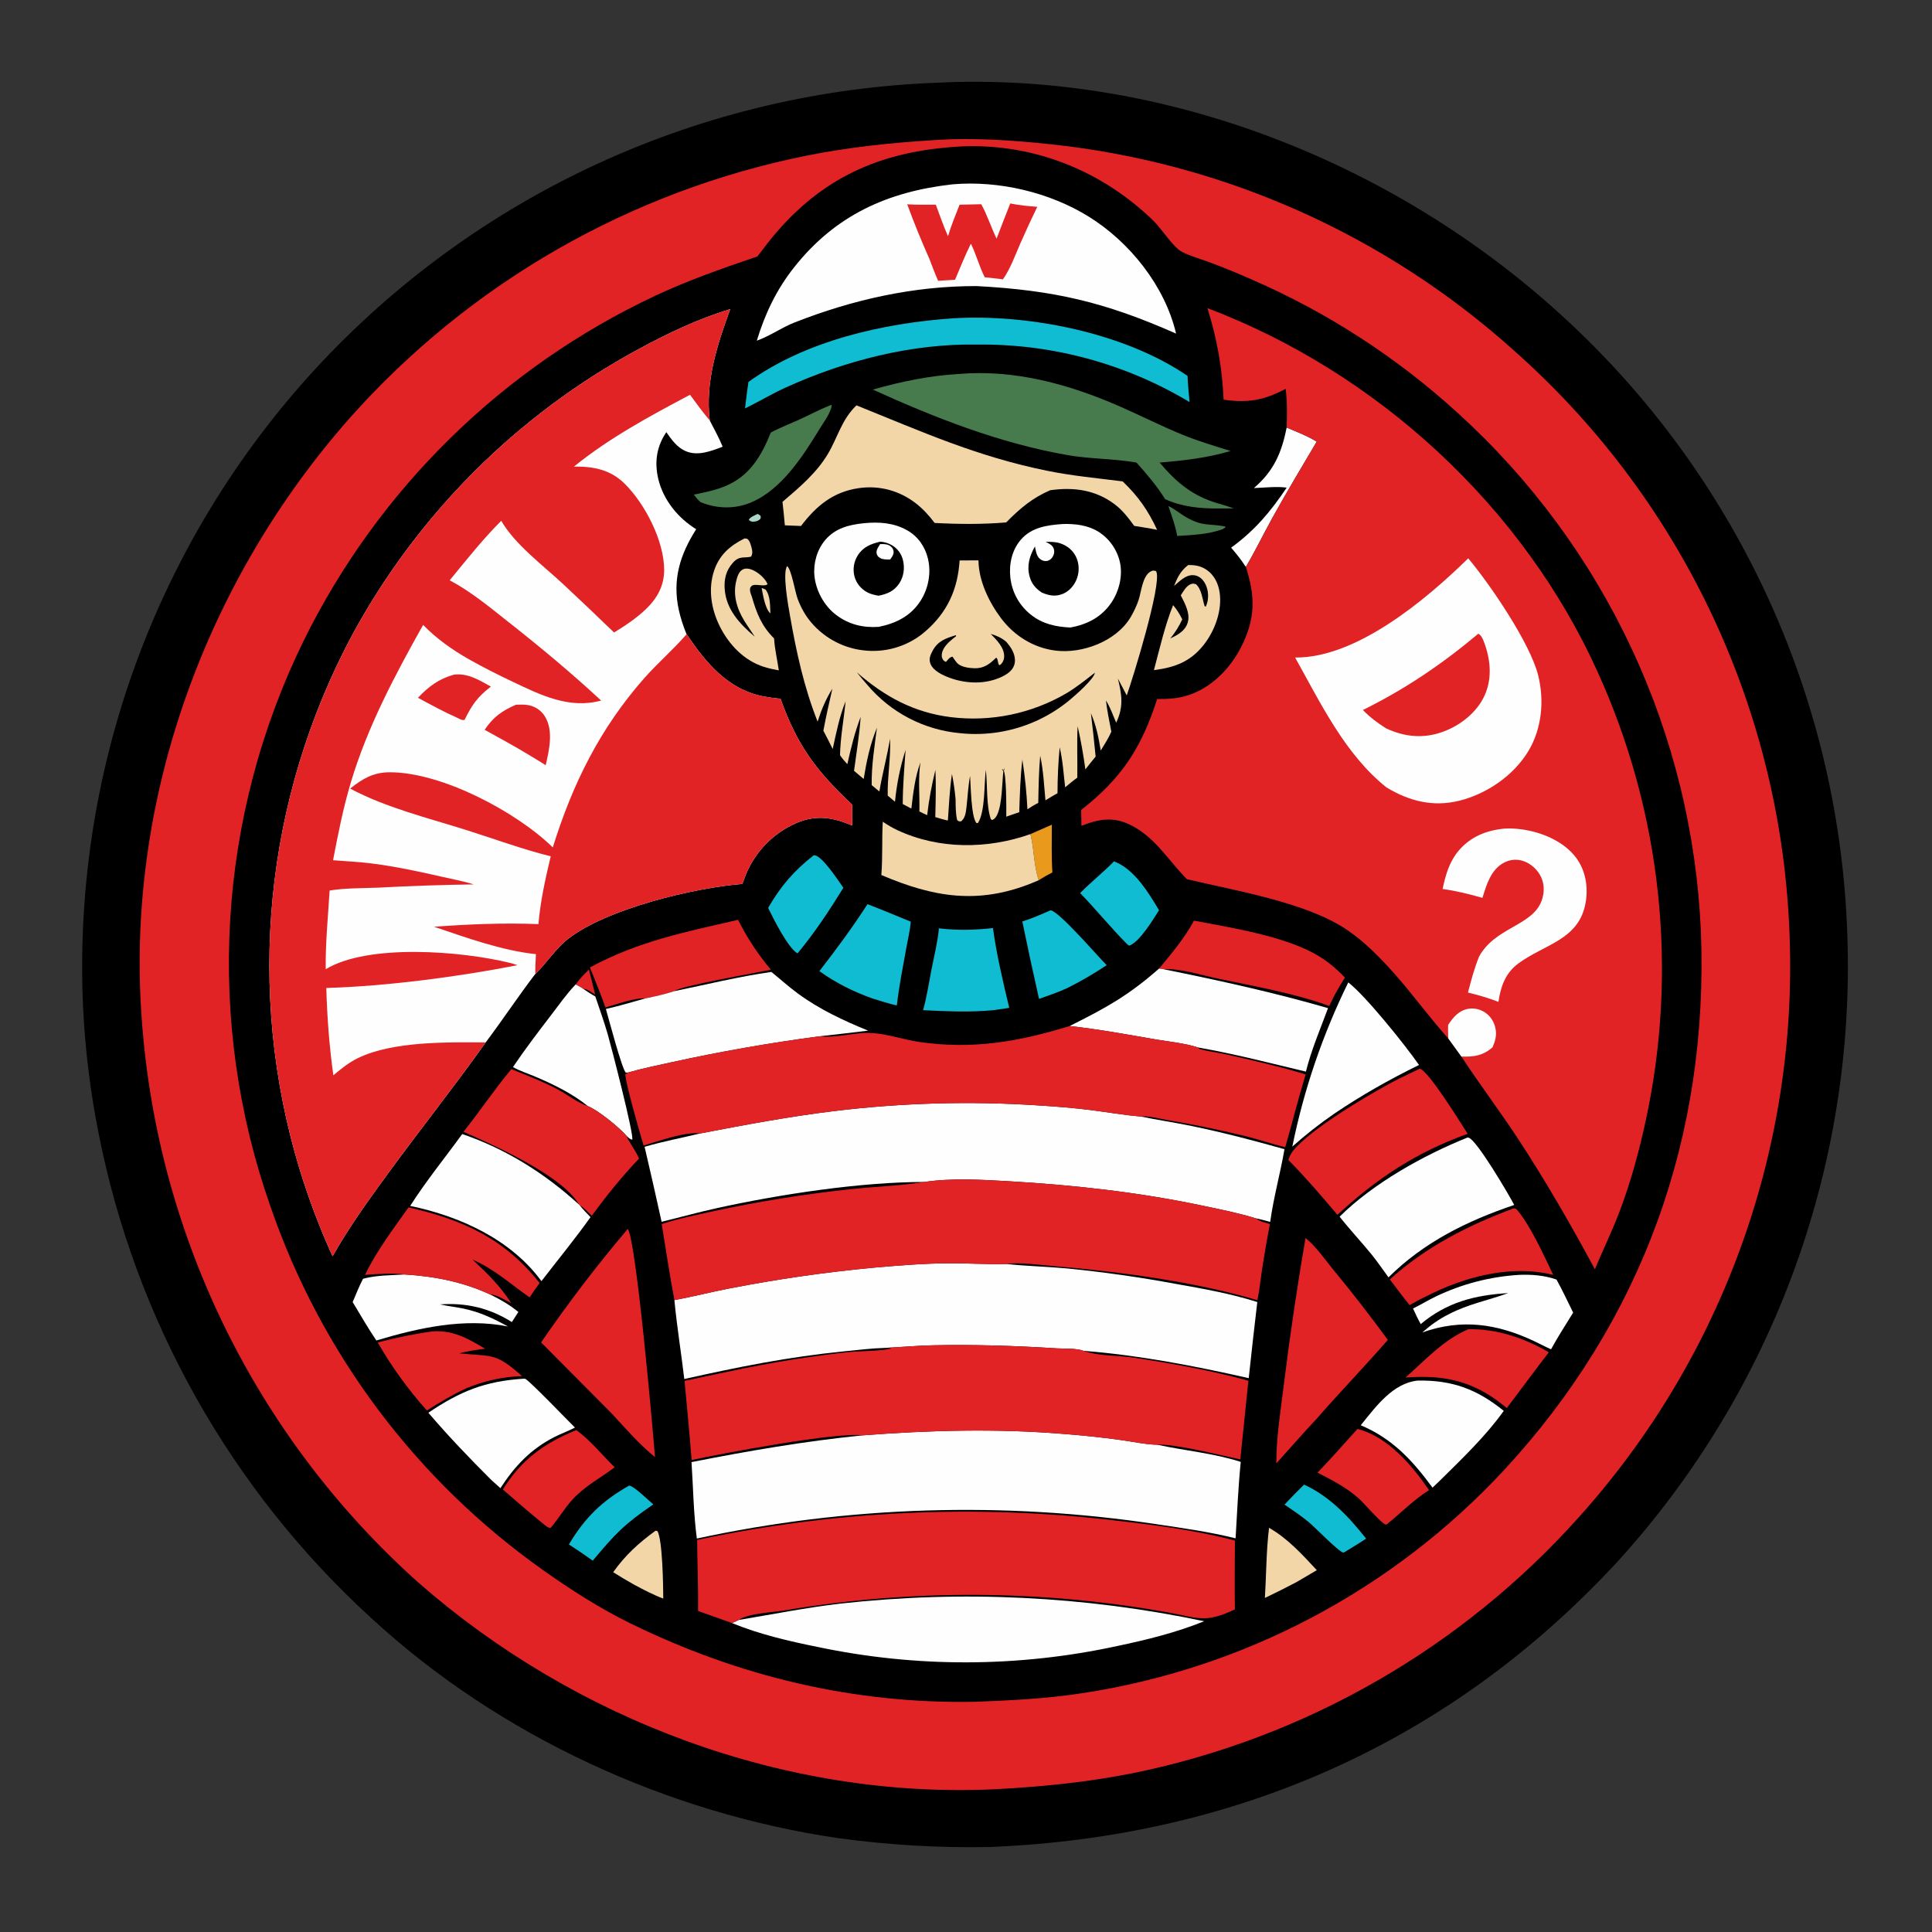 <?xml version="1.0" encoding="utf-8" ?>
<svg xmlns="http://www.w3.org/2000/svg" xmlns:xlink="http://www.w3.org/1999/xlink" width="1024" height="1024">
	<rect width="100%" height="100%" fill="#333333" stroke="none"/>
	<path d="M498.501 43.781Q499.495 43.703 500.491 43.664C620.157 38.951 740.671 87.253 828.391 167.805Q832.598 171.653 836.71 175.602Q840.821 179.552 844.834 183.601Q848.847 187.651 852.76 191.798Q856.673 195.944 860.482 200.186Q864.292 204.428 867.996 208.761Q871.7 213.095 875.297 217.519Q878.894 221.942 882.381 226.453Q885.867 230.963 889.243 235.558Q892.618 240.153 895.879 244.829Q899.14 249.506 902.286 254.261Q905.431 259.016 908.459 263.846Q911.487 268.677 914.395 273.581Q917.303 278.484 920.09 283.458Q922.877 288.432 925.541 293.472Q928.205 298.513 930.744 303.617Q933.284 308.722 935.697 313.887Q938.11 319.052 940.396 324.275Q942.682 329.498 944.839 334.776Q946.995 340.053 949.022 345.382Q951.048 350.711 952.943 356.088Q954.838 361.465 956.601 366.887Q958.363 372.309 959.992 377.773Q961.621 383.236 963.115 388.738Q964.609 394.24 965.967 399.777Q967.326 405.314 968.548 410.883Q969.77 416.452 970.855 422.049Q971.94 427.646 972.887 433.268Q973.834 438.89 974.643 444.533Q975.452 450.177 976.122 455.838Q976.792 461.5 977.323 467.176Q977.854 472.853 978.245 478.541Q978.637 484.228 978.888 489.924Q979.161 495.669 979.294 501.42Q979.426 507.17 979.417 512.922Q979.408 518.674 979.258 524.424Q979.108 530.174 978.817 535.919Q978.526 541.664 978.093 547.399Q977.661 553.135 977.089 558.859Q976.516 564.582 975.803 570.29Q975.09 575.997 974.237 581.686Q973.384 587.374 972.392 593.04Q971.4 598.705 970.268 604.345Q969.137 609.985 967.868 615.595Q966.599 621.205 965.193 626.783Q963.787 632.36 962.244 637.901Q960.701 643.443 959.022 648.944Q957.344 654.446 955.531 659.905Q953.718 665.363 951.772 670.776Q949.826 676.189 947.747 681.552Q945.668 686.915 943.459 692.226Q941.249 697.537 938.91 702.792Q936.571 708.046 934.103 713.242Q931.635 718.438 929.041 723.572Q926.447 728.705 923.727 733.774Q921.008 738.842 918.165 743.843Q915.322 748.843 912.357 753.772Q909.392 758.701 906.307 763.555Q903.222 768.41 900.018 773.187Q896.815 777.965 893.496 782.662Q890.176 787.36 886.742 791.974Q883.308 796.589 879.762 801.118Q876.216 805.647 872.56 810.087Q868.904 814.528 865.14 818.877Q861.376 823.226 857.506 827.482C768.803 923.615 654.65 973.706 524.496 978.964Q504.478 979.342 484.49 978.175Q464.502 977.008 444.663 974.304C353.868 961.087 264.799 920.215 197.162 857.978Q193.696 854.818 190.293 851.59Q186.891 848.362 183.553 845.067Q180.215 841.771 176.944 838.41Q173.672 835.049 170.468 831.624Q167.265 828.198 164.129 824.709Q160.994 821.221 157.929 817.671Q154.864 814.12 151.871 810.51Q148.877 806.899 145.956 803.229Q143.035 799.56 140.187 795.833Q137.339 792.106 134.567 788.323Q131.794 784.54 129.097 780.703Q126.4 776.865 123.78 772.975Q121.16 769.085 118.617 765.143Q116.075 761.202 113.612 757.21Q111.149 753.219 108.766 749.179Q106.383 745.139 104.08 741.053Q101.778 736.966 99.557 732.835Q97.337 728.704 95.199 724.529Q93.061 720.354 91.007 716.138Q88.953 711.921 86.983 707.665Q85.013 703.408 83.128 699.113Q81.243 694.818 79.444 690.487Q77.645 686.155 75.933 681.788Q74.22 677.422 72.595 673.022Q70.97 668.622 69.433 664.191Q67.896 659.76 66.447 655.299Q64.998 650.838 63.639 646.349Q62.279 641.86 61.009 637.345Q59.739 632.83 58.559 628.29Q57.379 623.751 56.29 619.189Q55.201 614.627 54.202 610.044Q53.204 605.461 52.297 600.859Q49.023 584.495 46.964 567.935Q44.904 551.374 44.072 534.707Q43.796 528.925 43.664 523.137Q43.531 517.35 43.542 511.561Q43.553 505.772 43.707 499.985Q43.861 494.198 44.158 488.416Q44.455 482.635 44.895 476.863Q45.335 471.091 45.917 465.331Q46.5 459.571 47.225 453.828Q47.95 448.085 48.816 442.361Q49.683 436.637 50.691 430.936Q51.699 425.236 52.847 419.562Q53.996 413.888 55.285 408.244Q56.573 402.601 58.001 396.991Q59.429 391.38 60.995 385.807Q62.561 380.234 64.265 374.702Q65.968 369.169 67.808 363.68Q69.648 358.191 71.623 352.75Q73.597 347.308 75.706 341.917Q77.815 336.525 80.057 331.188Q82.299 325.851 84.672 320.57Q87.044 315.29 89.547 310.07Q92.05 304.85 94.681 299.694Q97.312 294.537 100.07 289.447Q102.828 284.358 105.711 279.337Q108.594 274.317 111.6 269.37Q114.606 264.423 117.734 259.552Q120.862 254.68 124.109 249.888Q127.356 245.095 130.721 240.384Q134.085 235.674 137.565 231.048Q141.046 226.421 144.639 221.883Q148.233 217.344 151.937 212.896Q155.642 208.447 159.455 204.092Q163.269 199.737 167.189 195.477Q171.153 191.181 175.222 186.984Q179.291 182.787 183.463 178.692Q187.634 174.597 191.906 170.607Q196.178 166.616 200.548 162.733Q204.917 158.85 209.381 155.076Q213.845 151.302 218.402 147.639Q222.958 143.977 227.604 140.429Q232.249 136.881 236.981 133.449Q241.713 130.016 246.529 126.702Q251.344 123.389 256.241 120.195Q261.137 117.001 266.11 113.93Q271.084 110.858 276.132 107.911Q281.181 104.964 286.3 102.142Q291.42 99.321 296.608 96.627Q301.796 93.934 307.049 91.369Q312.302 88.805 317.617 86.371Q322.932 83.938 328.306 81.636Q333.68 79.335 339.109 77.168Q344.538 75 350.019 72.968Q355.5 70.936 361.029 69.04Q366.559 67.144 372.134 65.385Q377.709 63.627 383.326 62.007Q388.942 60.387 394.597 58.907Q400.253 57.427 405.943 56.087Q411.633 54.747 417.354 53.549Q423.076 52.35 428.825 51.294Q434.575 50.237 440.348 49.324Q446.122 48.41 451.917 47.64Q457.711 46.869 463.523 46.242Q469.335 45.616 475.161 45.133Q480.987 44.651 486.823 44.312Q492.659 43.974 498.501 43.781Z"/>
	<path fill="#E22325" d="M494.725 74.292Q496.217 74.17 497.712 74.088C516.996 73.007 536.576 74.331 555.757 76.349Q560.021 76.789 564.275 77.312Q568.529 77.835 572.772 78.442Q577.015 79.048 581.245 79.738Q585.475 80.428 589.691 81.202Q593.907 81.975 598.106 82.831Q602.306 83.687 606.488 84.625Q610.67 85.564 614.833 86.584Q618.996 87.605 623.138 88.707Q627.28 89.809 631.4 90.993Q635.519 92.176 639.614 93.441Q643.71 94.705 647.78 96.05Q651.849 97.394 655.892 98.819Q659.934 100.243 663.948 101.747Q667.962 103.251 671.945 104.833Q675.928 106.416 679.88 108.076Q683.831 109.737 687.749 111.475Q691.667 113.213 695.55 115.027Q699.433 116.842 703.28 118.733Q707.126 120.623 710.935 122.59Q714.743 124.556 718.512 126.596Q722.282 128.637 726.01 130.751Q729.738 132.865 733.424 135.053Q737.11 137.24 740.753 139.5Q744.395 141.759 747.992 144.09Q751.589 146.42 755.139 148.821Q758.69 151.222 762.193 153.692Q765.695 156.163 769.148 158.702Q772.602 161.24 776.004 163.847Q779.407 166.453 782.758 169.126Q786.109 171.798 789.406 174.536Q792.704 177.274 795.947 180.077Q799.19 182.879 802.377 185.745Q806.429 189.332 810.391 193.018Q814.353 196.704 818.221 200.489Q822.09 204.273 825.863 208.152Q829.636 212.031 833.311 216.004Q836.986 219.976 840.561 224.038Q844.136 228.101 847.609 232.251Q851.081 236.402 854.449 240.638Q857.817 244.873 861.078 249.192Q864.34 253.51 867.492 257.909Q870.645 262.307 873.687 266.782Q876.729 271.258 879.659 275.808Q882.588 280.358 885.404 284.98Q888.219 289.601 890.918 294.292Q893.617 298.982 896.198 303.738Q898.779 308.495 901.241 313.314Q903.703 318.133 906.044 323.012Q908.385 327.891 910.604 332.827Q912.823 337.763 914.918 342.752Q917.013 347.742 918.983 352.782Q920.952 357.822 922.796 362.91Q924.64 367.998 926.356 373.13Q928.072 378.263 929.66 383.436Q931.247 388.609 932.706 393.821Q934.164 399.032 935.492 404.278Q936.82 409.524 938.016 414.802Q939.213 420.079 940.278 425.385Q941.343 430.691 942.275 436.022Q943.207 441.352 944.006 446.705Q944.805 452.057 945.47 457.427Q946.135 462.798 946.666 468.183Q947.198 473.569 947.594 478.966Q947.991 484.363 948.253 489.768Q948.528 495.115 948.672 500.467Q948.815 505.818 948.828 511.172Q948.84 516.526 948.722 521.878Q948.603 527.231 948.353 532.579Q948.103 537.927 947.721 543.267Q947.34 548.607 946.828 553.936Q946.316 559.265 945.673 564.58Q945.031 569.896 944.258 575.193Q943.485 580.491 942.583 585.768Q941.68 591.045 940.649 596.299Q939.617 601.552 938.457 606.779Q937.297 612.005 936.009 617.202Q934.721 622.398 933.306 627.562Q931.891 632.725 930.349 637.852Q928.808 642.979 927.141 648.067Q925.475 653.155 923.684 658.2Q921.893 663.245 919.979 668.245Q918.065 673.245 916.029 678.197Q913.993 683.148 911.836 688.048Q909.679 692.948 907.402 697.794Q905.126 702.639 902.731 707.428Q900.336 712.216 897.825 716.944Q895.314 721.673 892.687 726.338Q890.06 731.003 887.32 735.602Q884.58 740.202 881.728 744.732Q878.876 749.263 875.913 753.723Q872.951 758.182 869.88 762.567Q866.809 766.953 863.631 771.262Q860.454 775.57 857.171 779.8Q853.889 784.03 850.504 788.177Q847.119 792.325 843.633 796.389Q840.147 800.452 836.563 804.429Q833.682 807.643 830.737 810.798Q827.793 813.954 824.786 817.05Q821.779 820.147 818.711 823.183Q815.643 826.219 812.516 829.193Q809.388 832.167 806.202 835.079Q803.015 837.99 799.772 840.838Q796.528 843.685 793.229 846.467Q789.929 849.25 786.575 851.966Q783.22 854.682 779.812 857.33Q776.405 859.979 772.945 862.56Q769.485 865.14 765.975 867.651Q762.464 870.162 758.904 872.603Q755.344 875.043 751.737 877.413Q748.129 879.782 744.475 882.079Q740.821 884.376 737.122 886.6Q733.423 888.824 729.68 890.973Q725.937 893.123 722.153 895.198Q718.368 897.273 714.543 899.272Q710.718 901.271 706.853 903.193Q702.989 905.116 699.087 906.961Q695.185 908.806 691.248 910.573Q687.31 912.341 683.338 914.029Q679.365 915.717 675.361 917.326Q671.356 918.935 667.319 920.464Q663.283 921.993 659.217 923.442Q655.151 924.89 651.058 926.257Q646.964 927.624 642.844 928.91Q638.723 930.195 634.578 931.398Q630.433 932.601 626.265 933.722Q622.097 934.842 617.907 935.879Q613.718 936.916 609.508 937.87Q605.299 938.823 601.071 939.693C576.928 944.573 552.198 947.036 527.624 948.317C416.453 953.671 304.759 911.656 221.541 838.614Q217.513 835.01 213.575 831.309Q209.637 827.607 205.79 823.811Q201.943 820.015 198.19 816.126Q194.437 812.237 190.78 808.258Q187.123 804.278 183.564 800.211Q180.005 796.143 176.546 791.99Q173.088 787.837 169.732 783.601Q166.376 779.364 163.124 775.047Q159.872 770.731 156.727 766.336Q153.581 761.941 150.544 757.47Q147.507 753 144.579 748.456Q141.652 743.913 138.837 739.3Q136.021 734.687 133.319 730.006Q130.617 725.325 128.03 720.58Q125.443 715.835 122.972 711.028Q120.502 706.221 118.15 701.355Q115.797 696.489 113.564 691.568Q111.331 686.646 109.219 681.671Q107.107 676.696 105.117 671.671Q103.126 666.646 101.26 661.575Q99.393 656.503 97.65 651.387Q95.907 646.271 94.29 641.114Q92.673 635.957 91.182 630.762Q89.691 625.567 88.327 620.337Q86.964 615.107 85.728 609.846Q84.492 604.585 83.385 599.295Q82.278 594.005 81.301 588.689Q80.324 583.374 79.476 578.036Q78.629 572.698 77.912 567.341Q77.195 561.984 76.609 556.612Q76.023 551.239 75.568 545.853Q75.113 540.468 74.79 535.073C67.722 420.918 110.104 306.744 185.412 221.52Q188.363 218.199 191.38 214.939Q194.398 211.679 197.481 208.48Q200.563 205.282 203.71 202.146Q206.857 199.01 210.066 195.939Q213.275 192.867 216.546 189.861Q219.817 186.855 223.148 183.916Q226.479 180.976 229.868 178.105Q233.258 175.233 236.704 172.431Q240.151 169.628 243.654 166.896Q247.157 164.164 250.714 161.503Q254.271 158.842 257.881 156.253Q261.492 153.665 265.153 151.15Q268.815 148.635 272.527 146.194Q276.239 143.753 279.999 141.388Q283.76 139.023 287.567 136.734Q291.375 134.446 295.227 132.234Q299.08 130.023 302.977 127.89Q306.874 125.757 310.813 123.703Q314.752 121.649 318.731 119.675Q322.711 117.701 326.73 115.808Q330.749 113.915 334.805 112.104Q338.861 110.292 342.953 108.563Q347.045 106.833 351.171 105.187Q355.297 103.541 359.455 101.978Q363.614 100.416 367.803 98.938Q371.992 97.459 376.21 96.066Q380.429 94.673 384.674 93.365Q388.92 92.057 393.191 90.835Q397.462 89.613 401.756 88.478Q406.051 87.343 410.368 86.295Q414.685 85.246 419.022 84.285Q423.359 83.325 427.715 82.451C449.878 78.019 472.188 75.665 494.725 74.292Z"/>
	<path d="M507.184 77.75Q508.853 77.612 510.527 77.553C548.558 76.212 584.024 90.606 611.231 116.892C615.586 121.099 621.777 131.081 626.535 133.524C630.803 135.715 636.055 137.152 640.577 138.837Q652.273 143.168 663.667 148.24Q671.152 151.497 678.496 155.06Q685.84 158.623 693.031 162.485Q700.222 166.348 707.247 170.503Q714.273 174.658 721.122 179.1Q727.971 183.541 734.631 188.26Q741.291 192.98 747.75 197.97Q754.21 202.96 760.459 208.211Q766.708 213.463 772.735 218.968Q776.338 222.239 779.859 225.597Q783.379 228.956 786.816 232.401Q790.253 235.845 793.604 239.374Q796.954 242.902 800.217 246.513Q803.479 250.123 806.652 253.812Q809.824 257.502 812.904 261.269Q815.984 265.036 818.971 268.878Q821.957 272.72 824.847 276.634Q827.738 280.549 830.531 284.533Q833.323 288.518 836.017 292.57Q838.71 296.623 841.303 300.741Q843.896 304.858 846.386 309.039Q848.876 313.219 851.262 317.46Q853.648 321.701 855.929 325.999Q858.209 330.298 860.383 334.651Q862.557 339.004 864.622 343.41Q866.688 347.816 868.644 352.271Q870.6 356.727 872.445 361.229Q874.29 365.732 876.024 370.278Q877.758 374.825 879.378 379.413Q880.999 384.001 882.506 388.628Q884.013 393.255 885.405 397.917Q886.797 402.58 888.074 407.275Q889.35 411.971 890.511 416.696Q891.671 421.422 892.714 426.175Q893.757 430.927 894.682 435.705Q895.608 440.482 896.415 445.28Q897.222 450.079 897.91 454.896Q898.599 459.713 899.168 464.545Q899.737 469.378 900.186 474.223Q900.636 479.068 900.966 483.923Q901.295 488.778 901.505 493.639C905.741 601.816 870.73 699.817 796.966 779.409Q794.223 782.357 791.419 785.247Q788.615 788.137 785.75 790.967Q782.886 793.798 779.963 796.567Q777.04 799.337 774.06 802.045Q771.079 804.752 768.043 807.397Q765.006 810.042 761.915 812.622Q758.823 815.202 755.679 817.717Q752.534 820.232 749.337 822.681Q746.14 825.129 742.892 827.51Q739.645 829.891 736.348 832.203Q733.051 834.515 729.706 836.757Q726.362 839 722.971 841.172Q719.58 843.343 716.144 845.443Q712.709 847.544 709.23 849.571Q705.751 851.599 702.23 853.553Q698.709 855.507 695.148 857.387Q691.587 859.267 687.987 861.072Q684.387 862.876 680.751 864.605Q677.114 866.334 673.442 867.986Q669.77 869.638 666.063 871.213Q662.357 872.788 658.619 874.285Q654.881 875.781 651.112 877.199Q647.343 878.617 643.545 879.955Q639.747 881.294 635.922 882.553Q632.097 883.811 628.247 884.989Q624.396 886.167 620.522 887.264Q616.647 888.361 612.751 889.377Q608.854 890.392 604.937 891.325Q601.02 892.259 597.084 893.11Q593.148 893.961 589.195 894.729Q585.243 895.498 581.275 896.183Q577.307 896.868 573.325 897.47C554.706 900.327 535.856 901.257 517.056 901.985C452.61 903.228 391.614 888.609 333.913 860.32C317.819 852.429 302.477 842.573 287.874 832.218Q284.749 830.008 281.668 827.738Q278.586 825.467 275.55 823.137Q272.513 820.807 269.523 818.418Q266.533 816.029 263.589 813.582Q260.646 811.136 257.751 808.632Q254.856 806.128 252.01 803.569Q249.165 801.009 246.369 798.395Q243.574 795.78 240.83 793.111Q238.087 790.443 235.396 787.721Q232.704 785 230.067 782.226Q227.429 779.453 224.846 776.628Q222.263 773.804 219.736 770.929Q217.208 768.055 214.737 765.132Q212.266 762.209 209.853 759.239Q207.439 756.268 205.084 753.251Q202.729 750.234 200.433 747.171Q198.138 744.109 195.902 741.002Q193.666 737.896 191.492 734.746Q189.317 731.596 187.204 728.405Q185.091 725.213 183.041 721.981Q180.991 718.749 179.004 715.478Q177.017 712.207 175.094 708.897Q173.172 705.588 171.314 702.241Q169.456 698.895 167.664 695.513Q165.872 692.131 164.146 688.715Q162.42 685.298 160.761 681.849Q159.102 678.4 157.511 674.919Q155.919 671.438 154.396 667.927Q152.873 664.416 151.418 660.875Q149.964 657.335 148.579 653.767Q147.194 650.199 145.878 646.605Q144.563 643.01 143.318 639.391Q141.719 634.846 140.234 630.262Q138.749 625.679 137.378 621.06Q136.007 616.441 134.751 611.789Q133.494 607.138 132.354 602.457Q131.214 597.776 130.19 593.068Q129.166 588.359 128.259 583.627Q127.352 578.895 126.563 574.142Q125.774 569.389 125.103 564.618Q124.432 559.847 123.879 555.061Q123.327 550.274 122.893 545.476Q122.46 540.677 122.145 535.869Q121.831 531.061 121.636 526.247Q121.441 521.433 121.365 516.616Q121.289 511.798 121.333 506.98Q121.377 502.162 121.541 497.347Q121.704 492.532 121.987 487.722Q122.27 482.912 122.672 478.111Q123.074 473.309 123.594 468.519Q124.115 463.729 124.755 458.954Q125.395 454.179 126.153 449.42Q126.91 444.662 127.786 439.924Q128.662 435.186 129.655 430.472Q130.648 425.757 131.757 421.068Q132.867 416.38 134.092 411.72Q135.318 407.06 136.658 402.433Q137.999 397.805 139.454 393.212Q140.909 388.619 142.478 384.063Q144.046 379.507 145.728 374.992Q147.409 370.477 149.201 366.004Q150.994 361.532 152.897 357.106Q154.8 352.679 156.812 348.301Q158.824 343.924 160.944 339.597Q162.781 335.869 164.696 332.181Q166.611 328.493 168.604 324.846Q170.596 321.199 172.665 317.595Q174.733 313.991 176.877 310.431Q179.021 306.871 181.24 303.357Q183.458 299.843 185.75 296.377Q188.042 292.91 190.407 289.493Q192.771 286.075 195.207 282.708Q197.643 279.341 200.149 276.027Q202.655 272.712 205.231 269.45Q207.806 266.189 210.45 262.982Q213.093 259.776 215.804 256.626Q218.514 253.476 221.29 250.383Q224.067 247.291 226.907 244.258Q229.748 241.224 232.652 238.252Q235.555 235.279 238.521 232.368Q241.487 229.457 244.513 226.609Q247.54 223.761 250.625 220.977Q253.711 218.194 256.855 215.476Q259.998 212.758 263.198 210.107Q266.399 207.455 269.654 204.872Q272.909 202.289 276.218 199.775Q279.527 197.26 282.888 194.816Q286.249 192.372 289.661 190Q293.072 187.627 296.533 185.327Q299.994 183.026 303.503 180.799Q307.011 178.572 310.566 176.42Q314.121 174.267 317.72 172.19Q321.319 170.112 324.961 168.111Q328.604 166.11 332.287 164.186Q335.97 162.262 339.694 160.416Q343.417 158.57 347.178 156.803C364.862 148.509 383 142.186 401.461 135.908C405.041 131.155 408.648 126.414 412.583 121.947C438.513 92.505 468.859 80.214 507.184 77.75Z"/>
	<path fill="#AAD7C9" d="M401.551 272.392C402.094 272.56 402.622 273.053 403.086 273.385C403.357 274.471 403.257 274.307 402.827 275.244C401.18 276.405 400.769 276.382 398.834 276.535C397.793 276.227 397.612 276.337 396.896 275.459C397.704 273.959 400.068 273.145 401.551 272.392Z"/>
	<path fill="#F3D6A8" d="M403.688 311.622C404.393 311.855 405.057 312.162 405.737 312.459C408.429 315.945 408.076 320.888 408.32 325.114C405.524 322.701 404.356 315.173 403.688 311.622Z"/>
	<path fill="#E22325" d="M305.101 521.779C307.213 518.882 309.554 516.409 312.119 513.911Q313.874 520.54 315.474 527.209C313.454 525.898 311.517 524.268 309.055 524.06C307.822 523.202 306.415 522.512 305.101 521.779Z"/>
	<path fill="#477B4D" d="M619.268 268.215C622.516 269.69 625.683 272.443 628.868 274.234C637.739 279.221 640.593 277.35 649.327 279.04L649.513 279.589L647.754 280.572C640.146 283.289 631.924 283.557 623.942 284.068C622.99 278.621 621.06 273.427 619.268 268.215Z"/>
	<path fill="#E9991B" d="M546.125 442.099L557.505 437.104C557.49 445.517 557.252 454.006 557.786 462.403C555.282 463.668 552.919 465.032 550.546 466.526C547.815 458.37 548.217 450.235 546.125 442.099Z"/>
	<path fill="#F3D6A8" d="M347.453 811.309L348.458 811.498C351.165 816.13 351.538 840.811 351.54 847.284C346.229 845.289 341.209 842.634 336.21 839.975C332.415 837.826 328.674 835.644 324.995 833.3C331.466 824.223 338.484 817.832 347.453 811.309Z"/>
	<path fill="#F3D6A8" d="M672.617 809.761C682.658 815.552 690.126 823.831 697.931 832.222L687.155 838.555Q678.871 842.918 670.421 846.952C671.188 834.51 671.115 822.169 672.617 809.761Z"/>
	<path fill="#10BCD1" d="M691.203 786.872C704.821 793.168 714.906 803.917 724.072 815.51C720.402 817.954 716.578 820.213 712.838 822.552L711.988 822.896C709.479 822.465 696.902 809.403 693.499 806.613C689.455 803.299 685.148 800.394 680.809 797.488Q685.877 792.054 691.203 786.872Z"/>
	<path fill="#FEFEFE" d="M681.948 226.593C687.292 228.881 692.936 231.021 697.9 234.069C689.979 247.455 682.001 260.782 674.458 274.386C669.667 283.026 665.366 292.008 660.322 300.487C657.975 296.829 655.35 293.578 652.53 290.275C665.024 281.204 673.452 271.177 681.967 258.452C676.412 257.73 670.2 258.483 664.583 258.688C675.092 249.703 679.328 239.979 681.948 226.593Z"/>
	<path fill="#10BCD1" d="M333.466 787.392C336.283 787.783 343.581 795.182 346.255 797.361C330.535 808.088 326.016 813.075 314.174 827.178Q307.961 822.73 301.541 818.587C309.959 804.42 319.119 795.495 333.466 787.392Z"/>
	<path fill="#F3D6A8" d="M629.712 299.507C633.417 299.391 636.633 299.983 639.736 302.168C643.635 304.915 645.756 309.384 646.434 314.014C647.825 323.501 643.942 334.16 638.145 341.595C631.055 350.688 622.818 353.735 611.607 355.19C614.648 343.776 617.373 331.686 621.767 320.735C623.799 323.138 625.222 325.46 626.628 328.25C624.886 332.03 622.923 335.149 620.309 338.374Q621.155 337.971 621.992 337.55C625.273 335.897 628.429 333.695 629.516 329.984C630.965 325.034 627.997 319.832 625.845 315.55C627.112 313.556 628.496 310.953 630.672 309.825C631.931 309.172 632.576 309.28 633.893 309.643C637.005 312.506 637.216 317.434 638.501 321.307L639.071 321.514C639.709 320.156 640.061 318.936 640.229 317.436C640.607 314.065 639.771 310.187 637.558 307.544C636.252 305.984 634.505 304.939 632.443 304.849C628.34 304.671 625.185 308.105 622.298 310.562C624.083 305.947 625.764 302.619 629.712 299.507Z"/>
	<path fill="#10BCD1" d="M590.43 456.557C601.114 460.441 608.803 473.195 614.301 482.45C611.195 487.283 604.017 499.343 598.498 501.221L597.634 500.645C588.899 491.933 581.1 482.204 572.485 473.34C578.227 467.551 584.664 462.42 590.43 456.557Z"/>
	<path fill="#10BCD1" d="M431.258 453.344C431.466 453.349 431.676 453.334 431.882 453.359C435.951 453.853 444.44 466.954 447.006 470.54C439.495 482.688 431.968 494.136 422.848 505.139L422.503 505.211C417.494 502.057 409.939 487.033 407.13 481.189C413.817 469.669 420.789 461.515 431.258 453.344Z"/>
	<path fill="#F3D6A8" d="M394.604 285.392C395.117 285.423 395.768 285.423 396.21 285.728C397.306 286.484 397.923 288.725 398.255 289.922C398.762 291.753 399.058 293.335 398.096 295.029C397.219 295.231 396.456 295.352 395.551 295.387L394.651 295.416C391.733 295.536 390.291 296.213 388.351 298.391C384.849 302.322 383.741 306.89 384.089 312.063C384.828 323.059 392.119 330.713 400.056 337.474C398.3 334.683 396.337 332.021 394.599 329.213C390.528 322.639 388.313 315.281 390.305 307.564C390.87 305.372 391.668 302.725 393.935 301.719C395.265 301.128 396.771 301.333 398.103 301.796C401.469 302.966 405.363 306.279 406.826 309.532C405.725 311.079 401.251 309.587 399.312 310.113C398.281 310.392 398.129 310.829 397.584 311.665C397.326 313.196 397.745 314.198 398.254 315.61L398.47 316.194C401.041 325.073 403.62 331.745 410.268 338.379C410.624 343.976 411.969 349.753 412.795 355.312C410.106 354.79 407.355 354.249 404.744 353.406C394.345 350.052 386.441 341.751 381.6 332.169C377.003 323.068 375.186 312.254 378.501 302.427C381.325 294.052 386.928 289.231 394.604 285.392Z"/>
	<path fill="#477B4D" d="M440.764 214.557C440.872 215.273 440.723 215.768 440.495 216.469C439.233 220.331 436.397 224.068 434.291 227.514C425.524 241.864 414.294 259.395 398.243 266.236C389.567 269.933 380.052 269.716 371.393 266.177C369.903 265.048 368.874 263.627 367.732 262.16C373.453 260.993 379.19 259.853 384.597 257.58C397.396 252.199 403.592 241.602 408.545 229.251C413.538 226.579 419.054 224.496 424.217 222.124C429.716 219.598 435.093 216.678 440.764 214.557Z"/>
	<path fill="#10BCD1" d="M556.855 482.471C561.482 483.119 581.739 506.791 586.563 511.566C579.755 516.061 572.993 520.058 565.682 523.681C560.874 525.958 555.709 527.616 550.712 529.439Q546.072 508.969 541.853 488.407C547.009 486.794 551.905 484.615 556.855 482.471Z"/>
	<path fill="#E22325" d="M719.488 757.371C735.529 761.395 748.488 776.736 757.419 789.806C749.497 794.729 742.572 801.86 735.296 807.711L734.671 808.142C732.295 807.757 722.789 796.485 720.134 794.161C713.472 788.329 706.138 784.528 698.3 780.529C705.571 773.034 712.476 765.112 719.488 757.371Z"/>
	<path fill="#E22325" d="M305.437 757.969C312.948 763.344 319.151 771.23 325.783 777.689C317.98 783.606 310.27 787.353 303.382 794.829C299.113 799.464 295.998 805.033 291.859 809.789C290.303 809.802 289.562 808.877 288.326 807.976C280.907 801.97 273.758 795.724 266.539 789.486C276.258 773.665 288.396 764.961 305.437 757.969Z"/>
	<path fill="#10BCD1" d="M459.786 479.243C467.477 482.144 475.12 485.432 482.748 488.514C482.337 493.083 481.211 497.742 480.393 502.265C478.559 512.41 476.53 522.671 475.33 532.91C470.979 531.955 466.655 530.462 462.378 529.203C452.26 525.557 443.038 521.042 434.3 514.713C443.353 503.048 451.742 491.682 459.786 479.243Z"/>
	<path fill="#10BCD1" d="M497.64 492.031C507.173 493.21 516.757 492.976 526.279 491.884C528.255 506.244 531.561 520.101 534.915 534.186L526.763 535.388C514.102 536.611 501.897 536.018 489.247 535.421C491.236 528.397 492.334 520.855 493.743 513.679C495.135 506.584 497.003 499.225 497.64 492.031Z"/>
	<path fill="#E22325" d="M778.152 704.534C792.971 704.113 808.26 709.261 820.899 716.76C813.391 726.487 806.074 736.454 798.663 746.267L792.906 741.84C777.511 731.08 763.378 728.796 744.965 730.121C755.458 720.814 765.044 710.176 778.152 704.534Z"/>
	<path fill="#E22325" d="M229.055 705.688C239.929 704.776 248.087 709.494 257.089 714.843C252.394 715.45 247.877 716.143 243.274 717.279C261.196 719.156 262.345 716.683 276.68 729.339C266.202 729.767 256.814 731.801 247.127 735.821C239.803 739.23 233.056 743.237 226.274 747.588C216.571 736.801 207.377 724.159 200.229 711.543C209.878 709.008 219.17 707.048 229.055 705.688Z"/>
	<path fill="#FEFEFE" d="M804.761 675.727C811.542 675.399 818.546 675.926 824.978 678.187C828.123 683.906 830.916 689.844 833.805 695.697C829.816 702.129 825.729 708.523 822.081 715.156C819.102 713.848 816.213 712.284 813.268 710.892C793.485 701.546 774.712 698.822 753.865 706.218C758.278 702.31 762.648 699.188 767.919 696.541C778.352 691.113 788.62 689.287 799.386 685.369C781.624 686.428 766.903 690.19 753.011 701.798C751.509 699.107 750.224 696.328 748.924 693.536C753.016 691.561 756.895 689.135 761.005 687.167Q763.57 685.936 766.19 684.83Q768.811 683.723 771.481 682.744Q774.152 681.764 776.866 680.914Q779.581 680.063 782.333 679.344Q785.085 678.624 787.869 678.037Q790.652 677.45 793.46 676.997Q796.269 676.545 799.095 676.227Q801.922 675.909 804.761 675.727Z"/>
	<path fill="#FEFEFE" d="M214.53 675.501C230.233 676.446 245.507 679.441 259.854 686.137C265.359 688.824 269.997 691.508 274.752 695.368L271.292 700.72C259.544 693.303 247.022 690.348 233.239 691.364C237.256 692.265 241.395 692.705 245.435 693.541C254.329 695.38 261.363 698.758 269.262 703.071C246.081 698.37 221.76 703.809 199.478 710.482C194.979 703.854 191.066 696.973 186.922 690.127C188.662 685.965 190.36 681.795 192.41 677.773C199.414 675.862 207.287 675.936 214.53 675.501Z"/>
	<path fill="#E22325" d="M802.203 640.472C802.745 640.398 803.104 640.585 803.615 640.753C810.684 648.56 818.51 665.753 823.226 675.719C800.662 670.093 775.829 676.781 755.673 687.208C752.727 688.524 749.962 690.142 747.164 691.74C743.494 687.378 740.126 682.662 736.657 678.132C755.686 660.825 778.29 649.393 802.203 640.472Z"/>
	<path fill="#F3D6A8" d="M467.888 435.525C470.348 437.183 472.83 438.683 475.518 439.945C497.57 450.304 523.44 450.135 546.125 442.099C548.217 450.235 547.815 458.37 550.546 466.526Q548.786 467.306 547.001 468.026C518.469 479.534 494.808 475.613 467.13 463.775C467.877 454.435 467.364 444.908 467.888 435.525Z"/>
	<path fill="#E22325" d="M216.535 639.931C245.39 646.546 267.236 656.387 286.013 680.02C284.192 682.527 282.387 685.024 280.722 687.64L280.249 687.313C270.217 680.286 261.916 672.602 250.434 667.6C258.035 674.681 265.387 681.779 270.899 690.681C267.892 689.184 263.19 686.065 259.854 686.137C245.507 679.441 230.233 676.446 214.53 675.501C207.597 674.571 200.395 675.29 193.439 675.692C199.669 662.992 208.351 651.428 216.535 639.931Z"/>
	<path fill="#E22325" d="M632.833 487.971C652.103 491.564 678.949 495.933 696.06 505.086C702.312 508.43 708.014 513.005 712.861 518.169C709.725 522.992 706.912 527.932 704.543 533.179C685.531 526.291 664.835 522.764 645.069 518.586C636.09 516.689 625.666 513.247 616.456 513.657L614.331 513.366C621.208 505.087 627.648 497.475 632.833 487.971Z"/>
	<path fill="#FEFEFE" d="M305.101 521.779C306.415 522.512 307.822 523.202 309.055 524.06C311.173 525.515 313.268 526.9 315.525 528.139C317.78 534.803 320.164 541.475 322.126 548.232C323.714 553.703 336.201 601.816 335.096 604.071C333.724 603.783 333.195 603.054 332.165 602.128C328.364 597.713 316.956 588.353 311.498 586.24C303.563 579.682 293.239 574.709 283.827 570.689C279.863 568.997 275.634 567.704 271.884 565.573C278.312 556.022 285.317 546.873 292.31 537.734C296.433 532.346 300.396 526.676 305.101 521.779Z"/>
	<path fill="#FEFEFE" d="M751.437 731.738C769.789 731.431 782.816 736.31 797.026 747.776C787.594 761.045 775.136 772.917 763.575 784.363L759.266 788.475C748.685 774.09 738.005 762.443 721.236 755.422C721.418 755.187 721.595 754.948 721.782 754.716C729.476 745.197 738.471 733.011 751.437 731.738Z"/>
	<path fill="#FEFEFE" d="M277.265 730.763C277.644 730.777 278.04 730.692 278.401 730.806C280.233 731.383 301.63 753.594 304.737 756.653C301.241 758.485 297.462 759.819 293.932 761.609C281.38 767.974 272.81 777.058 265.235 788.756L260.384 784.401C248.778 772.807 237.696 761.251 227.039 748.781C243.792 737.465 257.033 732.063 277.265 730.763Z"/>
	<path fill="#FEFEFE" d="M714.624 520.692C724.113 528.144 744.617 553.705 752.11 564.45C736.399 572.175 721.486 580.551 706.995 590.405Q695.429 598.361 684.96 607.714Q687.248 596.415 690.257 585.287Q693.267 574.158 696.987 563.247Q700.706 552.335 705.12 541.685Q709.534 531.036 714.624 520.692Z"/>
	<path fill="#E22325" d="M312.67 512.76C338.58 498.802 362.877 494.06 391.194 487.53C396.006 497.144 401.699 505.761 408.607 513.97C401.58 515.476 360.259 522.612 357.467 525.31C352.466 526.945 347.217 528.116 342.063 529.164C336.275 528.782 326.619 532.374 320.906 533.97C318.356 526.821 315.51 519.797 312.67 512.76Z"/>
	<path fill="#FEFEFE" d="M563.389 277.727C569.953 277.585 576.521 278.3 582.223 281.846Q582.762 282.189 583.284 282.557Q583.806 282.926 584.309 283.32Q584.812 283.714 585.295 284.133Q585.777 284.551 586.239 284.993Q586.701 285.435 587.14 285.899Q587.579 286.363 587.995 286.848Q588.41 287.333 588.801 287.838Q589.193 288.344 589.558 288.867Q589.924 289.391 590.264 289.933Q590.603 290.474 590.915 291.031Q591.228 291.589 591.512 292.161Q591.796 292.733 592.052 293.319Q592.308 293.904 592.534 294.502Q592.76 295.099 592.957 295.707Q593.154 296.315 593.32 296.932Q593.486 297.549 593.622 298.173C595.128 305.342 593.125 313.355 589.055 319.395C583.886 327.066 576.214 331.01 567.288 332.598C559.63 332.232 552.59 330.743 546.432 325.841C540.219 320.896 536.365 313.938 535.499 306.056C534.731 299.071 536.324 291.611 540.957 286.176C546.741 279.392 555.071 278.334 563.389 277.727Z"/>
	<path d="M554.228 287.165C556.667 287.188 559.189 287.134 561.544 287.849C565.321 288.996 568.497 291.44 570.256 295.01C572.001 298.551 572.15 302.78 570.839 306.485C569.567 310.08 566.884 313.288 563.315 314.757C559.39 316.373 556.011 315.68 552.219 314.105C548.938 311.924 546.78 309.477 545.719 305.605C544.116 299.75 545.702 294.692 548.536 289.624C549.027 291.996 549.304 294.723 551.323 296.345C552.291 297.122 553.695 297.556 554.931 297.325C555.981 297.129 556.957 296.46 557.599 295.621C558.53 294.405 558.961 292.838 558.638 291.32C558.139 288.972 556.148 288.194 554.228 287.165Z"/>
	<path fill="#FEFEFE" d="M457.997 277.305C465.891 276.513 473.768 277.073 480.806 281.063C486.517 284.302 490.247 289.632 491.803 295.976C493.662 303.551 492.098 311.979 487.862 318.515C482.659 326.544 474.851 330.412 465.746 332.244C457.412 332.819 449.797 330.991 443.061 325.837C436.749 321.008 432.428 313.052 431.663 305.162C431.015 298.481 433.063 291.27 437.449 286.142C442.808 279.875 450.198 278.071 457.997 277.305Z"/>
	<path d="M466.541 287.094C468.634 287.195 470.816 287.882 472.633 288.923C475.724 290.694 477.822 293.565 478.629 297.033C479.592 301.17 479 305.675 476.61 309.235C473.818 313.393 470.292 314.792 465.624 315.749C463.676 315.387 461.564 314.926 459.8 314.008C456.437 312.259 453.843 309.167 452.882 305.485Q452.702 304.789 452.594 304.078Q452.486 303.367 452.45 302.648Q452.414 301.93 452.452 301.212Q452.489 300.494 452.599 299.783Q452.709 299.072 452.891 298.376Q453.072 297.68 453.323 297.006Q453.575 296.332 453.893 295.687Q454.211 295.042 454.593 294.433C457.461 289.847 461.56 288.287 466.541 287.094Z"/>
	<path fill="#FEFEFE" d="M466.479 288.387C468.179 288.339 470.127 288.305 471.624 289.244C472.728 289.937 473.437 290.871 473.608 292.196C473.824 293.873 472.72 295.247 471.814 296.528C470.086 296.548 468.094 296.655 466.527 295.786C465.433 295.18 464.769 294.373 464.588 293.099C464.352 291.448 465.671 289.714 466.479 288.387Z"/>
	<path fill="#E22325" d="M691.964 656.195C697.244 660.342 702.024 667.246 706.247 672.45Q721.47 690.879 735.58 710.174C723.325 724.275 710.266 737.722 697.981 751.825C690.667 759.608 683.642 767.707 676.487 775.638C676.435 761.986 678.705 748.072 680.381 734.54C683.635 708.261 687.442 682.288 691.964 656.195Z"/>
	<path fill="#FEFEFE" d="M777.753 602.939C778.006 602.953 778.249 602.958 778.498 603.039C782.806 604.449 799.578 632.866 802.563 638.651C777.724 647.036 754.756 658.324 735.926 677.022C732.868 672.875 730.023 668.629 726.761 664.629C721.301 657.935 715.357 651.649 710.016 644.855C727.932 627.097 754.488 612.313 777.753 602.939Z"/>
	<path fill="#10BCD1" d="M504.934 168.716C545.008 166.267 596.097 176.36 629.43 199.249C629.571 203.855 630.105 208.493 630.481 213.088Q627.311 211.187 624.078 209.396Q620.844 207.605 617.55 205.927Q614.257 204.249 610.907 202.686Q607.557 201.122 604.156 199.676Q600.754 198.229 597.305 196.901Q593.855 195.573 590.362 194.365Q586.868 193.156 583.335 192.07Q579.802 190.983 576.234 190.019Q572.665 189.055 569.066 188.214Q565.466 187.374 561.84 186.659Q558.213 185.943 554.564 185.354Q550.915 184.764 547.248 184.301Q543.58 183.837 539.899 183.501Q536.218 183.165 532.528 182.956Q528.837 182.747 525.142 182.666Q521.446 182.585 517.75 182.631C483.234 182.034 447.709 191.177 416.467 205.387C409.089 208.744 402.151 212.909 394.883 216.484Q395.656 209.448 396.681 202.444C427.098 180.512 468.087 171.309 504.934 168.716Z"/>
	<path fill="#E22325" d="M332.707 651.368C337.15 656.966 346.04 757.901 347.162 772.295C338.836 765.54 331.75 757.364 324.52 749.486L286.793 711.496Q308.237 680.277 332.707 651.368Z"/>
	<path fill="#E22325" d="M752.497 566.411C757.227 567.559 774.136 595.198 777.9 600.935C750.946 610.583 729.828 624.474 708.865 643.86C700.483 634.002 691.945 623.983 682.844 614.785C683.501 613.035 684.171 611.404 685.362 609.94C694.812 598.321 723.923 581.156 737.329 573.882C742.276 571.198 747.465 568.937 752.497 566.411Z"/>
	<path fill="#E22325" d="M270.992 566.667C279.244 569.977 287.656 573.215 295.531 577.369C300.71 580.101 305.956 584.446 311.498 586.24C316.956 588.353 328.364 597.713 332.165 602.128C332.702 604.392 337.277 610.236 338.665 614.081C329.49 623.77 321.506 633.608 313.662 644.38C311.754 642.6 309.511 640.007 307.245 638.79L306.897 638.468C298.28 623.28 262.042 607.078 245.664 599.882C254.316 588.986 262.128 577.398 270.992 566.667Z"/>
	<path fill="#FEFEFE" d="M244.982 601.057C268.251 609.012 288.807 621.914 306.897 638.468L307.245 638.79C308.934 641.018 311.075 643.06 312.989 645.111C304.749 656.69 295.648 667.775 286.961 679.027C270.791 656.881 243.603 644.553 217.407 639.161C225.895 625.842 235.74 613.815 244.982 601.057Z"/>
	<path fill="#FEFEFE" d="M614.331 513.366L616.456 513.657C645.885 519.601 675.025 525.982 703.886 534.326C699.81 545.346 694.981 556.586 692.158 567.982C673.111 563.439 654.281 558.565 634.968 555.179C627.941 552.866 619.553 552.121 612.216 550.856C597.177 548.264 582.11 545.467 566.933 543.816C586.112 534.219 597.71 527.94 614.331 513.366Z"/>
	<path fill="#FEFEFE" d="M408.842 515.146C413.52 518.931 418.019 523.006 422.866 526.567C434.302 534.969 447.049 540.911 460.125 546.266Q447.31 547.822 434.479 549.24Q394.841 554.478 355.786 563.04C348.111 564.772 340.286 566.294 332.738 568.502L331.668 568.481C329.64 566.628 322.472 539.373 321.135 534.776C328.151 533.243 335.128 531.053 342.063 529.164C347.217 528.116 352.466 526.945 357.467 525.31C374.524 521.815 391.6 517.585 408.842 515.146Z"/>
	<path fill="#477B4D" d="M508.263 198.201C538.13 195.714 566.967 203.74 594.044 215.649C605.011 220.473 615.719 225.914 626.817 230.443C635.132 233.836 643.665 236.34 652.216 239.039C639.696 242.736 627.562 244.088 614.638 245.188C622.669 254.713 630.568 261.672 642.486 265.844C646.087 267.105 649.86 267.862 653.387 269.321C653.524 269.378 653.66 269.438 653.797 269.496L645.75 269.486C636.135 269.604 626.355 268.61 617.525 264.55C613.276 257.627 607.749 251.198 602.35 245.169C590.307 243.035 577.866 243.318 565.785 241.207C529.951 234.949 495.62 221.496 462.624 206.488C477.657 202.226 492.631 199.114 508.263 198.201Z"/>
	<path fill="#F3D6A8" d="M453.947 214.846C488.888 228.877 517.292 241.839 554.967 249.514C568.325 252.235 581.551 253.431 595.023 255.146C603.22 262.97 608.532 270.525 613.283 280.818C609.275 279.976 605.191 279.399 601.149 278.73C598.016 274.426 595.034 270.463 590.738 267.232C580.543 259.563 568.928 258.093 556.611 259.835C547.128 263.931 540.482 269.594 533.304 276.891C520.66 277.957 508.036 277.844 495.374 277.171C492.46 273.247 489.063 269.556 485.172 266.583C476.582 260.021 466.119 257.195 455.404 258.688C441.639 260.605 432.672 268.094 424.548 278.78L415.992 278.437Q415.445 272.213 414.735 266.005C423.575 258.439 432.747 250.76 438.77 240.63C444.156 231.571 446.026 222.433 453.947 214.846Z"/>
	<path fill="#FEFEFE" d="M391.543 858.612C409.401 855.647 427.263 852.073 445.248 849.967Q457.303 848.622 469.402 847.759Q481.501 846.895 493.624 846.514Q505.748 846.133 517.877 846.235Q530.007 846.338 542.122 846.923Q554.238 847.508 566.32 848.575Q578.403 849.643 590.434 851.191Q602.464 852.738 614.423 854.764Q626.383 856.79 638.252 859.29C623.294 865.322 607.985 869.091 592.226 872.409Q587.336 873.473 582.42 874.407Q577.504 875.341 572.565 876.146Q567.626 876.95 562.667 877.623Q557.709 878.297 552.734 878.84Q547.76 879.382 542.773 879.794Q537.785 880.205 532.789 880.484Q527.793 880.764 522.791 880.911Q517.789 881.059 512.785 881.074Q507.781 881.09 502.778 880.973Q497.776 880.857 492.778 880.608Q487.78 880.36 482.79 879.979Q477.801 879.599 472.823 879.088Q467.845 878.576 462.882 877.933Q457.92 877.29 452.976 876.516Q448.032 875.743 443.11 874.839Q438.188 873.935 433.292 872.902C418.134 869.852 402.333 866.154 387.994 860.259L391.543 858.612Z"/>
	<path fill="#FEFEFE" d="M504.843 97.697C529.359 95.58 556.16 101.871 577.056 114.818C598.808 128.297 617.479 151.677 623.347 176.818C585.699 160.156 558.739 153.822 517.625 151.626C484.309 151.548 451.989 158.785 421.065 170.945C414.377 173.575 408.408 177.872 401.68 180.367C401.497 180.436 401.312 180.499 401.127 180.565C405.469 166.253 411.566 153.472 420.899 141.683C442.767 114.059 470.396 101.579 504.843 97.697Z"/>
	<path fill="#E22325" d="M535.453 107.834C540.124 108.812 545.019 109.267 549.777 109.609Q545.107 119.225 540.806 129.011C538.023 135.391 535.569 142.329 531.579 148.068C528.396 147.594 525.147 147.333 521.947 146.981C519.027 141.295 517.441 134.919 514.585 129.136C511.513 135.364 508.92 141.877 506.19 148.265L497.228 148.832C495.548 145.086 494.146 141.195 492.66 137.368Q486.265 123.02 480.836 108.28C485.865 108.613 490.948 108.479 495.987 108.48C498.13 114.066 499.994 119.753 502.476 125.204C504.12 119.521 506.451 114.014 508.589 108.5L520.08 108.241C523.278 113.992 525.324 120.536 528.213 126.492Q531.77 117.139 535.453 107.834Z"/>
	<path fill="#FEFEFE" d="M457.046 760.779C492.536 758.068 527.571 757.1 563.085 759.959Q578.686 761.119 594.182 763.26C600.396 764.101 607.184 765.637 613.436 765.748C628.053 768.913 643.351 770.232 657.622 774.833C656.277 788.273 655.703 801.861 654.885 815.346C641.07 811.902 626.792 809.923 612.72 807.819Q605.154 806.679 597.564 805.711Q589.974 804.743 582.365 803.946Q574.755 803.149 567.129 802.525Q559.504 801.901 551.866 801.449Q544.228 800.997 536.582 800.719Q528.935 800.44 521.285 800.333Q513.634 800.227 505.983 800.294Q498.332 800.361 490.685 800.601Q483.037 800.841 475.397 801.254Q467.757 801.667 460.128 802.252Q452.499 802.837 444.886 803.595Q437.272 804.352 429.677 805.282Q422.083 806.211 414.511 807.312Q406.94 808.413 399.395 809.685Q391.85 810.957 384.336 812.399Q376.822 813.841 369.342 815.453C367.57 802.204 367.412 788.306 366.516 774.95C396.549 769.011 426.574 763.866 457.046 760.779Z"/>
	<path fill="#E22325" d="M369.482 816.211Q376.365 814.743 383.277 813.418Q390.189 812.093 397.126 810.911Q404.064 809.729 411.025 808.69Q417.985 807.652 424.966 806.757Q431.947 805.863 438.944 805.113Q445.942 804.363 452.954 803.757Q459.965 803.152 466.988 802.692Q474.01 802.231 481.041 801.916Q488.072 801.601 495.107 801.431Q502.143 801.261 509.181 801.236Q516.218 801.212 523.255 801.332Q530.292 801.453 537.324 801.719Q544.357 801.985 551.383 802.397Q558.409 802.808 565.424 803.365Q572.44 803.921 579.443 804.622Q586.445 805.323 593.432 806.169C613.89 808.526 634.601 811.227 654.531 816.543C654.497 828.721 654.292 840.837 654.528 853.017C638.912 860.35 635.491 857.657 619.669 854.706Q613.374 853.572 607.055 852.574Q600.737 851.576 594.399 850.714Q588.061 849.852 581.705 849.127Q575.35 848.402 568.98 847.814Q562.611 847.226 556.23 846.775Q549.849 846.324 543.46 846.011Q537.071 845.698 530.677 845.522Q524.283 845.347 517.886 845.309Q511.49 845.271 505.094 845.371Q498.698 845.471 492.306 845.709Q485.914 845.947 479.528 846.322Q473.143 846.697 466.767 847.21Q460.391 847.722 454.027 848.372Q447.664 849.022 441.316 849.809Q434.967 850.596 428.638 851.519Q422.308 852.443 416 853.502C409.43 854.634 396.824 855.004 391.543 858.612L387.994 860.259C382.025 858.05 375.981 856.048 370.001 853.865C370.134 841.331 369.614 828.749 369.482 816.211Z"/>
	<path fill="#FEFEFE" d="M357.446 689.06C367.181 687.306 376.793 684.792 386.515 682.93Q424.144 675.586 462.311 671.965C475.475 670.805 489.114 669.67 502.332 669.56C512.691 669.474 523.049 670.234 533.415 669.95C544.103 671.081 554.88 671.318 565.582 672.295Q594.467 675.167 623.01 680.446C637.551 683.034 652.298 685.618 666.394 690.104Q664.018 710.265 661.848 730.448C632.94 723.915 603.903 718.303 574.318 715.967C570.654 714.548 564.219 714.916 560.129 714.658C538.37 713.284 516.218 712.559 494.416 713.035C486.105 713.216 477.776 713.968 469.473 714.391C462.125 714.595 454.736 715.512 447.422 716.237C417.721 719.184 391.708 724.428 362.688 730.908C361.053 716.971 358.746 703.017 357.446 689.06Z"/>
	<path fill="#E22325" d="M469.473 714.391C477.776 713.968 486.105 713.216 494.416 713.035C516.218 712.559 538.37 713.284 560.129 714.658C564.219 714.916 570.654 714.548 574.318 715.967C581.851 718.801 592.986 718.376 601.1 719.615C621.241 722.692 642.034 726.371 661.676 731.82L657.378 773.513C647.785 771.531 622.111 765.037 613.436 765.748C607.184 765.637 600.396 764.101 594.182 763.26Q578.686 761.119 563.085 759.959C527.571 757.1 492.536 758.068 457.046 760.779C443.798 758.86 382.294 770.417 366.584 773.862C365.476 759.869 364.118 745.884 362.83 731.905C384.241 727.348 405.334 722.623 427.047 719.558C434.473 718.51 442.039 717.414 449.497 716.659C454.677 716.135 468.784 716.034 472.659 714.653L469.473 714.391Z"/>
	<path fill="#FEFEFE" d="M371.038 600.765C394.521 596.259 418.262 591.784 442.008 588.909Q455.493 587.259 469.041 586.245Q482.589 585.231 496.17 584.854Q509.75 584.477 523.334 584.739Q536.917 585.001 550.473 585.901C559.787 586.482 569.236 587.233 578.5 588.405C587.175 589.501 595.849 591.075 604.565 591.761C613.647 593.659 622.836 594.977 631.918 596.868C648.415 600.303 664.599 604.502 680.803 609.103C678.572 621.999 675.012 634.644 673.229 647.634C670.778 647.002 668.29 646.226 665.796 645.807C656.617 642.946 647.038 641.063 637.637 639.076C603.577 631.876 569.222 628.077 534.502 626.067C520.398 625.25 503.977 624.317 490.027 626.46C456.002 626.456 413.248 633.03 380.178 640.287C370.268 642.462 360.515 645.176 350.661 647.567Q346.297 627.665 341.645 607.828C351.227 605.008 361.312 603.131 371.038 600.765Z"/>
	<path fill="#F3D6A8" d="M508.616 297.034L518.617 297.022C518.682 307.762 524.173 319.121 530.495 327.568C537.469 336.887 547.552 343.251 559.157 344.794C573.496 346.702 591.745 339.91 599.33 326.995C600.951 324.234 602.389 321.191 603.428 318.161C604.873 313.949 605.49 305.416 609.722 302.985C611 302.251 611.347 302.373 612.702 302.666C612.78 302.82 612.876 302.966 612.936 303.127C615.62 310.287 600.576 359.061 597.2 368.595L592.513 359.657C594.639 368.402 595.584 374.554 591.616 383.027C589.824 379.05 588.547 374.979 586.171 371.274C586.804 376.785 587.995 382.353 589.033 387.807C587.493 391.31 585.41 394.537 583.421 397.797C582.262 390.875 581 384.491 578.203 378.027Q579.599 389.499 580.712 401.001C578.846 403.209 577.078 405.515 575.277 407.778C574.221 400.062 572.896 392.524 571.166 384.932C570.693 393.932 571.168 403.148 570.977 412.187C568.745 413.775 566.664 415.554 564.555 417.299C563.711 410.136 563.312 403.142 561.648 396.085Q560.517 408.235 560.497 420.438C558.323 421.583 556.227 422.935 554.114 424.194C553.35 416.188 553.043 408.455 551.323 400.548C550.589 408.861 550.464 417.211 550.301 425.551C548.276 426.559 546.433 427.676 544.563 428.949Q543.918 415.716 541.875 402.625C540.773 411.884 540.536 421.167 540.228 430.476L533.345 432.846C533.379 428.914 533.499 410.046 531.772 407.954L532.371 408.132L532.065 406.917L532.072 408.001L530.995 407.723L531.798 408.694C531.072 415.289 531.198 425.664 528.694 431.452C528.084 432.862 527.327 434.022 525.88 434.641L525.166 434.183C522.649 426.831 523.443 416.021 522.516 408.03C521.513 415.522 522.29 430.052 518.32 436.243L517.522 436.218C514.662 432.772 514.555 416.311 514.155 411.23C513.133 416.712 512.902 422.327 512.252 427.861C511.942 430.505 511.63 433.548 509.429 435.312C508.184 435.366 508.228 435.434 507.292 434.627C506.483 430.98 506.52 427.353 506.479 423.635Q505.888 416.872 504.554 410.216C503.358 418.325 502.96 426.716 502.385 434.898C500.128 434.424 497.935 433.732 495.726 433.074C495.912 424.737 496.183 416.399 495.791 408.065C493.853 416.035 492.326 423.882 491.427 432.044C490.029 431.472 488.656 430.748 487.29 430.098C487.498 421.711 486.56 412.343 487.851 404.102C484.948 411.873 484.017 420.365 483.032 428.556L478.476 426.158C478.505 416.591 479.307 407.011 479.984 397.472C477.067 406.571 475.295 415.46 474.355 424.962C473.106 423.836 471.791 422.775 470.506 421.691C470.271 411.617 472.248 401.531 471.729 391.494C470.236 400.849 467.637 410.096 466.085 419.507C464.708 418.409 463.372 417.251 462.019 416.122C461.859 405.747 463.493 395.901 464.804 385.678C461.095 394.758 459.343 403.229 457.757 412.863L452.656 408.542C453.919 399.072 455.529 389.458 456.173 379.929C453.028 388.174 451.05 396.434 449.111 405.017C447.664 403.493 446.403 401.997 445.23 400.252C445.403 390.876 447.288 381.083 448.186 371.71C444.894 379.886 443.208 388.416 441.352 396.996Q438.945 392.104 436.41 387.277C437.797 379.805 439.474 372.415 441.185 365.011C437.755 370.405 435.273 376.406 433.345 382.478C426.057 364.006 422.047 345.433 418.636 325.935C417.75 320.869 414.628 303.68 417.199 300.022C419.506 301.891 421.435 313.892 422.791 317.465C424.504 321.982 426.729 326.085 429.851 329.787Q430.537 330.601 431.262 331.38Q431.987 332.159 432.75 332.901Q433.514 333.643 434.313 334.345Q435.112 335.048 435.945 335.711Q436.778 336.373 437.644 336.993Q438.509 337.612 439.404 338.188Q440.299 338.764 441.222 339.295Q442.144 339.826 443.092 340.31Q444.04 340.794 445.011 341.23Q445.982 341.666 446.973 342.053Q447.964 342.441 448.974 342.778Q449.983 343.115 451.008 343.402Q452.033 343.689 453.071 343.924Q454.109 344.159 455.158 344.342Q456.206 344.526 457.262 344.656Q458.319 344.787 459.38 344.865Q460.432 344.949 461.487 344.981Q462.543 345.013 463.598 344.991Q464.654 344.97 465.707 344.897Q466.76 344.823 467.808 344.696Q468.856 344.57 469.896 344.392Q470.937 344.213 471.967 343.983Q472.997 343.753 474.015 343.471Q475.032 343.19 476.034 342.858Q477.036 342.526 478.021 342.144Q479.005 341.763 479.969 341.333Q480.933 340.902 481.874 340.425Q482.816 339.947 483.732 339.422Q484.648 338.898 485.537 338.329Q486.426 337.759 487.285 337.146Q488.145 336.533 488.972 335.878Q489.8 335.223 490.594 334.527C502.199 324.37 507.635 312.334 508.616 297.034Z"/>
	<path d="M525.099 335.964C528.343 336.968 530.788 337.995 533.406 340.216C534.378 341.43 535.402 342.666 536.18 344.018C537.629 346.535 538.513 349.732 537.533 352.572C536.514 355.525 533.771 357.371 531.076 358.664C522.509 362.777 512.29 362.502 503.471 359.299C499.868 357.991 494.599 355.608 493.153 351.791C492.203 349.284 493.036 347.315 494.225 345.063C497.052 339.706 501.246 338.301 506.701 336.652L506.711 337.215C504.336 339.056 501.854 341.027 500.278 343.633C499.391 345.099 498.726 347.343 499.459 349.01C499.903 350.02 500.421 350.425 501.384 350.828C502.427 349.659 503.28 348.226 504.867 348.063C505.619 349.179 506.375 350.372 507.274 351.376C509.266 353.598 513.827 354.142 516.639 354.188C521.603 354.268 524.651 351.875 527.977 348.57C529.048 349.088 528.691 351.461 529.638 352.603C530.048 352.388 530.322 352.277 530.666 351.916C531.663 350.87 532.218 349.407 532.236 347.973C532.297 343.168 528.198 339.148 525.099 335.964Z"/>
	<path d="M580.314 356.549C579.907 359.854 569.899 368.561 567.312 370.719Q566.562 371.349 565.797 371.96Q565.031 372.571 564.251 373.163Q563.471 373.755 562.676 374.327Q561.881 374.899 561.071 375.451Q560.262 376.003 559.44 376.534Q558.617 377.066 557.781 377.576Q556.945 378.087 556.097 378.576Q555.249 379.066 554.388 379.534Q553.528 380.002 552.656 380.449Q551.785 380.895 550.902 381.319Q550.019 381.744 549.126 382.146Q548.233 382.548 547.33 382.927Q546.427 383.307 545.515 383.664Q544.603 384.021 543.682 384.354Q542.761 384.688 541.833 384.999Q540.904 385.31 539.967 385.597Q539.031 385.884 538.088 386.148Q537.145 386.412 536.195 386.652Q535.245 386.892 534.29 387.108Q533.335 387.324 532.375 387.516Q531.414 387.708 530.449 387.876Q529.484 388.044 528.515 388.187Q527.547 388.331 526.574 388.45Q525.602 388.57 524.628 388.665Q523.653 388.76 522.676 388.83Q521.699 388.9 520.721 388.946Q519.742 388.992 518.763 389.014Q517.784 389.035 516.805 389.032Q515.825 389.029 514.846 389.001Q513.867 388.973 512.889 388.921Q511.911 388.869 510.935 388.792Q509.958 388.715 508.984 388.614Q507.211 388.456 505.448 388.212Q503.685 387.968 501.936 387.638Q500.187 387.309 498.456 386.894Q496.725 386.479 495.017 385.981Q493.308 385.482 491.626 384.901Q489.944 384.319 488.292 383.657Q486.64 382.994 485.022 382.252Q483.405 381.509 481.825 380.689Q480.246 379.868 478.708 378.972Q477.171 378.075 475.679 377.105Q474.187 376.134 472.744 375.092Q471.301 374.05 469.911 372.939Q468.52 371.828 467.186 370.65Q465.851 369.473 464.576 368.231Q463.3 366.99 462.087 365.688Q460.873 364.386 459.725 363.026C457.783 360.859 455.966 358.591 454.13 356.335C468.832 369.206 484.371 377.659 503.989 380.111Q505.965 380.352 507.949 380.512Q509.933 380.673 511.922 380.752Q513.911 380.832 515.902 380.83Q517.892 380.829 519.881 380.747Q521.87 380.665 523.854 380.501Q525.838 380.338 527.813 380.095Q529.789 379.851 531.753 379.528Q533.717 379.204 535.666 378.801Q537.616 378.397 539.547 377.915Q541.478 377.433 543.388 376.873Q545.298 376.312 547.184 375.675Q549.07 375.037 550.928 374.324Q552.786 373.61 554.614 372.821Q556.441 372.033 558.236 371.17Q560.03 370.308 561.787 369.374Q563.545 368.439 565.263 367.434C570.617 364.233 575.401 360.359 580.314 356.549Z"/>
	<path fill="#E22325" d="M490.027 626.46C503.977 624.317 520.398 625.25 534.502 626.067C569.222 628.077 603.577 631.876 637.637 639.076C647.038 641.063 656.617 642.946 665.796 645.807C667.566 647.397 670.798 648.061 673.069 648.783Q670.643 661.388 668.739 674.082C667.983 679.053 667.505 684.218 666.436 689.124C632.67 679.124 592.026 673.832 556.849 670.92C549.505 670.312 540.639 668.896 533.415 669.95C523.049 670.234 512.691 669.474 502.332 669.56C489.114 669.67 475.475 670.805 462.311 671.965Q424.144 675.586 386.515 682.93C376.793 684.792 367.181 687.306 357.446 689.06C354.912 675.717 352.934 662.224 350.723 648.821C359.039 646.04 367.923 644.233 376.477 642.323Q413.841 634.179 451.873 630.179C464.535 628.861 477.468 628.487 490.027 626.46Z"/>
	<path fill="#E22325" d="M566.933 543.816C582.11 545.467 597.177 548.264 612.216 550.856C619.553 552.121 627.941 552.866 634.968 555.179C635.146 555.385 635.279 555.642 635.503 555.798C636.842 556.728 646.636 558.105 649.177 558.68C663.467 561.916 677.992 565.164 692.006 569.46C688.122 582.271 684.902 595.199 681.209 608.047C674.308 606.371 667.59 604.058 660.702 602.319Q639.708 597.171 618.391 593.591C614.188 592.868 608.787 591.35 604.565 591.761C595.849 591.075 587.175 589.501 578.5 588.405C569.236 587.233 559.787 586.482 550.473 585.901Q536.917 585.001 523.334 584.739Q509.75 584.477 496.17 584.854Q482.589 585.231 469.041 586.245Q455.493 587.259 442.008 588.909C418.262 591.784 394.521 596.259 371.038 600.765C362.988 599.674 349.12 604.867 341.133 607.137C339.658 602.419 330.898 571.96 331.482 569.199C331.744 569.104 332.026 569.051 332.27 568.915C332.452 568.814 332.582 568.64 332.738 568.502C340.286 566.294 348.111 564.772 355.786 563.04Q394.841 554.478 434.479 549.24C443.734 550.29 453.31 546.893 462.683 547.565C471.037 548.165 479.187 551.127 487.497 552.306C515.899 556.336 539.992 552.108 566.933 543.816Z"/>
	<path fill="#E22325" d="M639.954 163.321C729.918 197.39 807.233 268.387 846.888 356.376Q848.457 359.835 849.957 363.324Q851.457 366.814 852.886 370.333Q854.316 373.851 855.676 377.398Q857.035 380.945 858.323 384.518Q859.611 388.091 860.828 391.689Q862.044 395.287 863.189 398.909Q864.333 402.53 865.405 406.174Q866.477 409.818 867.476 413.482Q868.475 417.147 869.401 420.83Q870.327 424.514 871.178 428.215Q872.03 431.917 872.808 435.634Q873.586 439.352 874.289 443.084Q874.993 446.817 875.622 450.563Q876.25 454.308 876.804 458.066Q877.358 461.823 877.837 465.591Q878.316 469.359 878.719 473.136Q879.123 476.913 879.45 480.697Q879.778 484.481 880.031 488.27Q880.283 492.06 880.46 495.854Q880.636 499.648 880.737 503.445Q880.838 507.242 880.863 511.04Q880.888 514.838 880.837 518.636Q880.786 522.434 880.659 526.23Q880.533 530.026 880.33 533.819Q880.128 537.611 879.85 541.399Q879.572 545.187 879.218 548.969Q878.864 552.751 878.435 556.524Q878.006 560.298 877.502 564.063Q876.997 567.827 876.418 571.581Q875.838 575.335 875.184 579.076Q874.53 582.818 873.801 586.545Q873.072 590.273 872.269 593.985C868.746 610.292 864.265 626.735 858.329 642.344C854.407 652.658 849.521 662.544 845.335 672.736C832.407 648.761 818.919 625.324 803.923 602.572C794.432 588.174 784.009 574.441 774.573 559.99L767.597 550.372C757.675 539.39 748.97 527.215 739.106 516.112C731.551 507.607 723.199 499.078 713.747 492.714C692.394 478.335 654.884 472.082 629.108 466.015C618.801 455.624 611.748 442.748 597.662 436.551C589.051 432.763 581.505 434.447 573.185 437.681L573.035 429.321C594.549 412.421 604.965 396.493 613.31 370.509C619.055 370.561 624.368 370.252 629.866 368.456C642.206 364.426 652.161 354.188 657.919 342.774C665.428 327.887 665.4 316.032 660.322 300.487C665.366 292.008 669.667 283.026 674.458 274.386C682.001 260.782 689.979 247.455 697.9 234.069C692.936 231.021 687.292 228.881 681.948 226.593C682.191 219.729 682.28 212.934 681.432 206.098C669.904 212.139 661.511 213.728 648.535 211.82C647.786 194.963 645.054 179.456 639.954 163.321Z"/>
	<path fill="#FEFEFE" d="M767.537 543.231C770.218 539.2 773.17 535.576 778.238 534.686C781.512 534.112 784.977 535.035 787.632 537.006C790.535 539.161 792.29 542.414 792.785 545.968C793.255 549.347 792.374 552.029 791.075 555.093C785.944 559.563 781.173 560.223 774.573 559.99L767.597 550.372C767.554 547.999 767.439 545.603 767.537 543.231Z"/>
	<path fill="#FEFEFE" d="M797.192 439.193C800.226 438.979 803.36 439.153 806.372 439.555C817.008 440.972 828.985 445.907 835.509 454.814C840.357 461.434 841.767 469.846 840.509 477.844C837.307 498.198 818.7 500.319 804.73 510.669C797.838 515.776 795.406 522.898 794.201 531C788.981 528.977 783.505 527.372 778.062 526.077C779.7 519.659 781.409 513.313 783.875 507.157C792.263 491.541 811.863 490.821 816.959 477.753C818.567 473.628 818.707 469.055 816.859 464.982C815.105 461.119 811.623 457.876 807.622 456.448C804.056 455.175 800.334 455.496 797.011 457.301C790.103 461.053 787.914 468.926 785.719 475.878C778.748 473.933 771.805 472.138 764.612 471.192C766.13 463.965 768.097 456.935 772.9 451.142C779.178 443.57 787.594 440.156 797.192 439.193Z"/>
	<path fill="#FEFEFE" d="M778.191 295.925C789.754 309.7 810.978 340.851 815.237 357.867C818.595 371.282 817.252 386.167 810.035 398.14C802.253 411.048 787.983 420.815 773.438 424.4C759.518 427.831 746.92 424.644 734.879 417.355C712.916 399.876 699.88 372.543 686.442 348.509C718.99 348.799 755.748 317.895 778.191 295.925Z"/>
	<path fill="#E22325" d="M783.546 335.871C785.035 336.727 785.76 338.258 786.364 339.809C789.982 349.094 791.076 359.344 786.869 368.619C782.772 377.653 773.905 384.566 764.718 387.885C754.397 391.614 744.559 390.631 734.71 386.068C730.098 383.189 726.16 380.217 722.36 376.318C744.859 365.198 764.364 351.975 783.546 335.871Z"/>
	<path fill="#FEFEFE" d="M176.265 665.85Q166 643.252 158.739 619.517Q157.417 615.156 156.203 610.765Q154.988 606.373 153.882 601.953Q152.776 597.533 151.778 593.087Q150.781 588.641 149.892 584.172Q149.004 579.703 148.226 575.214Q147.448 570.724 146.78 566.217Q146.112 561.71 145.554 557.187Q144.997 552.665 144.551 548.13Q144.105 543.596 143.77 539.052Q143.435 534.508 143.212 529.957Q142.988 525.406 142.877 520.851Q142.765 516.295 142.765 511.739Q142.766 507.183 142.878 502.627Q142.989 498.072 143.213 493.521Q143.437 488.97 143.772 484.426Q144.107 479.882 144.553 475.348Q145 470.813 145.558 466.291Q146.115 461.769 146.783 457.262Q147.452 452.754 148.23 448.265Q149.009 443.775 149.898 439.306Q150.786 434.838 151.784 430.392Q152.782 425.946 153.889 421.526Q154.995 417.106 156.21 412.714Q157.425 408.323 158.747 403.962Q160.069 399.602 161.497 395.275Q162.926 390.948 164.46 386.658Q165.995 382.368 167.634 378.116Q169.273 373.865 171.016 369.655Q172.758 365.445 174.604 361.279Q176.45 357.113 178.397 352.993Q180.344 348.874 182.392 344.803Q184.439 340.733 186.586 336.714Q188.203 333.73 189.875 330.776Q191.546 327.821 193.27 324.898Q194.994 321.974 196.771 319.082Q198.547 316.19 200.376 313.33Q202.204 310.471 204.084 307.645Q205.964 304.818 207.895 302.027Q209.825 299.235 211.806 296.479Q213.787 293.722 215.817 291.002Q217.847 288.282 219.926 285.599Q222.005 282.916 224.132 280.271Q226.258 277.625 228.433 275.019Q230.607 272.413 232.828 269.846Q235.049 267.279 237.316 264.753Q239.583 262.227 241.895 259.742Q244.208 257.258 246.564 254.815Q248.921 252.372 251.321 249.972Q253.722 247.573 256.165 245.217Q258.609 242.861 261.094 240.549Q263.579 238.238 266.106 235.971Q268.633 233.705 271.2 231.485Q273.768 229.264 276.374 227.091Q278.981 224.917 281.627 222.791Q284.273 220.665 286.957 218.587Q289.64 216.508 292.361 214.479Q295.082 212.45 297.839 210.47Q300.596 208.49 303.388 206.56Q306.18 204.63 309.007 202.751Q311.833 200.872 314.693 199.044Q317.553 197.217 320.446 195.441Q323.339 193.665 326.263 191.942Q329.187 190.218 332.142 188.548Q335.096 186.878 338.081 185.261C353.773 176.755 369.899 169.021 387.026 163.858C380.115 182.82 373.67 202.426 376.196 222.888C378.551 227.459 381.072 232.006 383.02 236.767C376.799 239.134 369.591 241.979 363.073 238.954C358.643 236.898 355.888 232.928 353.174 229.058C348.417 236.03 346.976 243.671 348.497 251.945C350.578 263.27 357.896 273.04 367.302 279.408C367.859 279.785 368.42 280.14 368.994 280.492C360.387 294.047 356.272 307.278 359.789 323.314C360.745 327.673 362.189 332.021 363.894 336.144C374.065 351.159 385.714 365.405 404.463 369.072Q409.049 369.935 413.695 370.374C422.633 395.367 432.656 408.618 451.725 426.534L451.68 437.519C441.309 433.221 432.876 431.694 422.196 436.178Q421.06 436.666 419.95 437.209Q418.84 437.752 417.757 438.348Q416.674 438.945 415.622 439.593Q414.57 440.242 413.551 440.941Q412.532 441.64 411.548 442.388Q410.564 443.136 409.617 443.931Q408.671 444.727 407.765 445.567Q406.859 446.407 405.995 447.291Q405.13 448.175 404.31 449.1Q403.49 450.024 402.716 450.988Q401.942 451.952 401.216 452.952Q400.49 453.952 399.814 454.987Q399.138 456.022 398.513 457.088Q397.888 458.154 397.316 459.25Q396.744 460.345 396.226 461.468Q395.708 462.59 395.245 463.736Q394.314 466.095 393.459 468.483C367.507 470.615 321.668 481.676 301.226 497.521C294.356 502.846 289.924 510.268 283.738 516.188C274.637 528.081 266.418 540.562 257.426 552.492C240.727 575.976 222.76 598.573 205.742 621.831C195.269 636.143 185.013 650.403 176.265 665.85Z"/>
	<path fill="#E22325" d="M240.55 357.589C247.932 356.641 254.02 360.484 260.18 363.918C252.98 369.479 250.197 373.54 246.21 381.578C244.686 381.834 243.778 381.106 242.394 380.472C235.268 377.338 228.378 373.525 221.523 369.849C227.185 363.852 232.553 359.846 240.55 357.589Z"/>
	<path fill="#E22325" d="M273.442 373.523C275.489 373.449 277.794 373.362 279.82 373.703Q280.501 373.815 281.166 373.997Q281.831 374.179 282.473 374.431Q283.116 374.682 283.728 374.999Q284.34 375.317 284.916 375.697Q285.491 376.077 286.024 376.515Q286.556 376.954 287.04 377.446Q287.523 377.938 287.952 378.478Q288.381 379.018 288.751 379.6C293.478 387.104 291.092 397.55 289.219 405.594C286.313 403.654 283.239 401.899 280.26 400.07C272.618 395.407 264.702 391.166 256.88 386.813C261.386 380.033 266.116 376.735 273.442 373.523Z"/>
	<path fill="#E22325" d="M363.894 336.144C374.065 351.159 385.714 365.405 404.463 369.072Q409.049 369.935 413.695 370.374C422.633 395.367 432.656 408.618 451.725 426.534L451.68 437.519C441.309 433.221 432.876 431.694 422.196 436.178Q421.06 436.666 419.95 437.209Q418.84 437.752 417.757 438.348Q416.674 438.945 415.622 439.593Q414.57 440.242 413.551 440.941Q412.532 441.64 411.548 442.388Q410.564 443.136 409.617 443.931Q408.671 444.727 407.765 445.567Q406.859 446.407 405.995 447.291Q405.13 448.175 404.31 449.1Q403.49 450.024 402.716 450.988Q401.942 451.952 401.216 452.952Q400.49 453.952 399.814 454.987Q399.138 456.022 398.513 457.088Q397.888 458.154 397.316 459.25Q396.744 460.345 396.226 461.468Q395.708 462.59 395.245 463.736Q394.314 466.095 393.459 468.483C367.507 470.615 321.668 481.676 301.226 497.521C294.356 502.846 289.924 510.268 283.738 516.188C283.632 512.723 283.915 509.192 284.055 505.726C265.873 503.805 247.317 497.01 230.068 491.204C248.65 489.829 266.751 489.082 285.391 489.795C286.393 477.687 289.08 465.662 291.896 453.871C276.554 450.033 261.85 444.567 246.785 439.823C226.389 433.399 204.538 428.066 185.581 417.962C192.155 412.754 197.799 409.363 206.468 409.324C233.98 409.2 273.751 430.29 292.99 449.151C303.473 415.455 318.007 386.037 341.496 359.426C348.534 351.451 356.712 344.442 363.622 336.463L363.894 336.144Z"/>
	<path fill="#E22325" d="M176.265 665.85Q166 643.252 158.739 619.517Q157.417 615.156 156.203 610.765Q154.988 606.373 153.882 601.953Q152.776 597.533 151.778 593.087Q150.781 588.641 149.892 584.172Q149.004 579.703 148.226 575.214Q147.448 570.724 146.78 566.217Q146.112 561.71 145.554 557.187Q144.997 552.665 144.551 548.13Q144.105 543.596 143.77 539.052Q143.435 534.508 143.212 529.957Q142.988 525.406 142.877 520.851Q142.765 516.295 142.765 511.739Q142.766 507.183 142.878 502.627Q142.989 498.072 143.213 493.521Q143.437 488.97 143.772 484.426Q144.107 479.882 144.553 475.348Q145 470.813 145.558 466.291Q146.115 461.769 146.783 457.262Q147.452 452.754 148.23 448.265Q149.009 443.775 149.898 439.306Q150.786 434.838 151.784 430.392Q152.782 425.946 153.889 421.526Q154.995 417.106 156.21 412.714Q157.425 408.323 158.747 403.962Q160.069 399.602 161.497 395.275Q162.926 390.948 164.46 386.658Q165.995 382.368 167.634 378.116Q169.273 373.865 171.016 369.655Q172.758 365.445 174.604 361.279Q176.45 357.113 178.397 352.993Q180.344 348.874 182.392 344.803Q184.439 340.733 186.586 336.714Q188.203 333.73 189.875 330.776Q191.546 327.821 193.27 324.898Q194.994 321.974 196.771 319.082Q198.547 316.19 200.376 313.33Q202.204 310.471 204.084 307.645Q205.964 304.818 207.895 302.027Q209.825 299.235 211.806 296.479Q213.787 293.722 215.817 291.002Q217.847 288.282 219.926 285.599Q222.005 282.916 224.132 280.271Q226.258 277.625 228.433 275.019Q230.607 272.413 232.828 269.846Q235.049 267.279 237.316 264.753Q239.583 262.227 241.895 259.742Q244.208 257.258 246.564 254.815Q248.921 252.372 251.321 249.972Q253.722 247.573 256.165 245.217Q258.609 242.861 261.094 240.549Q263.579 238.238 266.106 235.971Q268.633 233.705 271.2 231.485Q273.768 229.264 276.374 227.091Q278.981 224.917 281.627 222.791Q284.273 220.665 286.957 218.587Q289.64 216.508 292.361 214.479Q295.082 212.45 297.839 210.47Q300.596 208.49 303.388 206.56Q306.18 204.63 309.007 202.751Q311.833 200.872 314.693 199.044Q317.553 197.217 320.446 195.441Q323.339 193.665 326.263 191.942Q329.187 190.218 332.142 188.548Q335.096 186.878 338.081 185.261C353.773 176.755 369.899 169.021 387.026 163.858C380.115 182.82 373.67 202.426 376.196 222.888C372.504 218.471 369.106 213.903 365.731 209.244C344.574 220.425 322.829 232.168 304.208 247.304C314.47 247.18 323.493 248.871 331.044 256.338C341.887 267.059 352.019 286.635 352.019 302.149C352.019 310.294 348.437 316.945 342.714 322.507C337.624 327.455 331.514 331.56 325.467 335.242Q312.026 322.216 298.33 309.457C287.65 299.518 272.897 288.561 265.665 276.029C255.766 285.937 247.227 296.763 238.342 307.566C249.642 313.539 259.671 321.935 269.667 329.816C286.382 342.995 303.006 356.805 318.6 371.3C301.814 375.905 286.664 368.465 271.791 361.36Q259.982 355.839 248.607 349.471C239.605 344.346 231.521 338.652 224.263 331.221C209.253 357.968 194.763 385.234 185.938 414.744C181.887 428.287 179.184 442.069 176.528 455.935C183.081 456.492 189.7 456.747 196.226 457.553C209.193 459.154 222.11 461.926 234.839 464.837C240.223 466.068 245.823 467.088 251.088 468.749Q225.87 469.098 200.686 470.461C192.128 470.842 183.158 470.608 174.719 471.992C173.846 485.872 172.47 499.786 172.637 513.703C195.149 500.027 244.855 504.092 269.997 510.298C271.463 510.66 272.896 511.064 274.321 511.565C242.844 517.727 204.954 522.707 172.949 523.651C173.38 539.223 174.538 554.494 176.682 569.926C180.857 566.45 184.896 563.14 189.823 560.757C208.349 551.796 237.083 552.407 257.426 552.492C240.727 575.976 222.76 598.573 205.742 621.831C195.269 636.143 185.013 650.403 176.265 665.85Z"/>
</svg>
